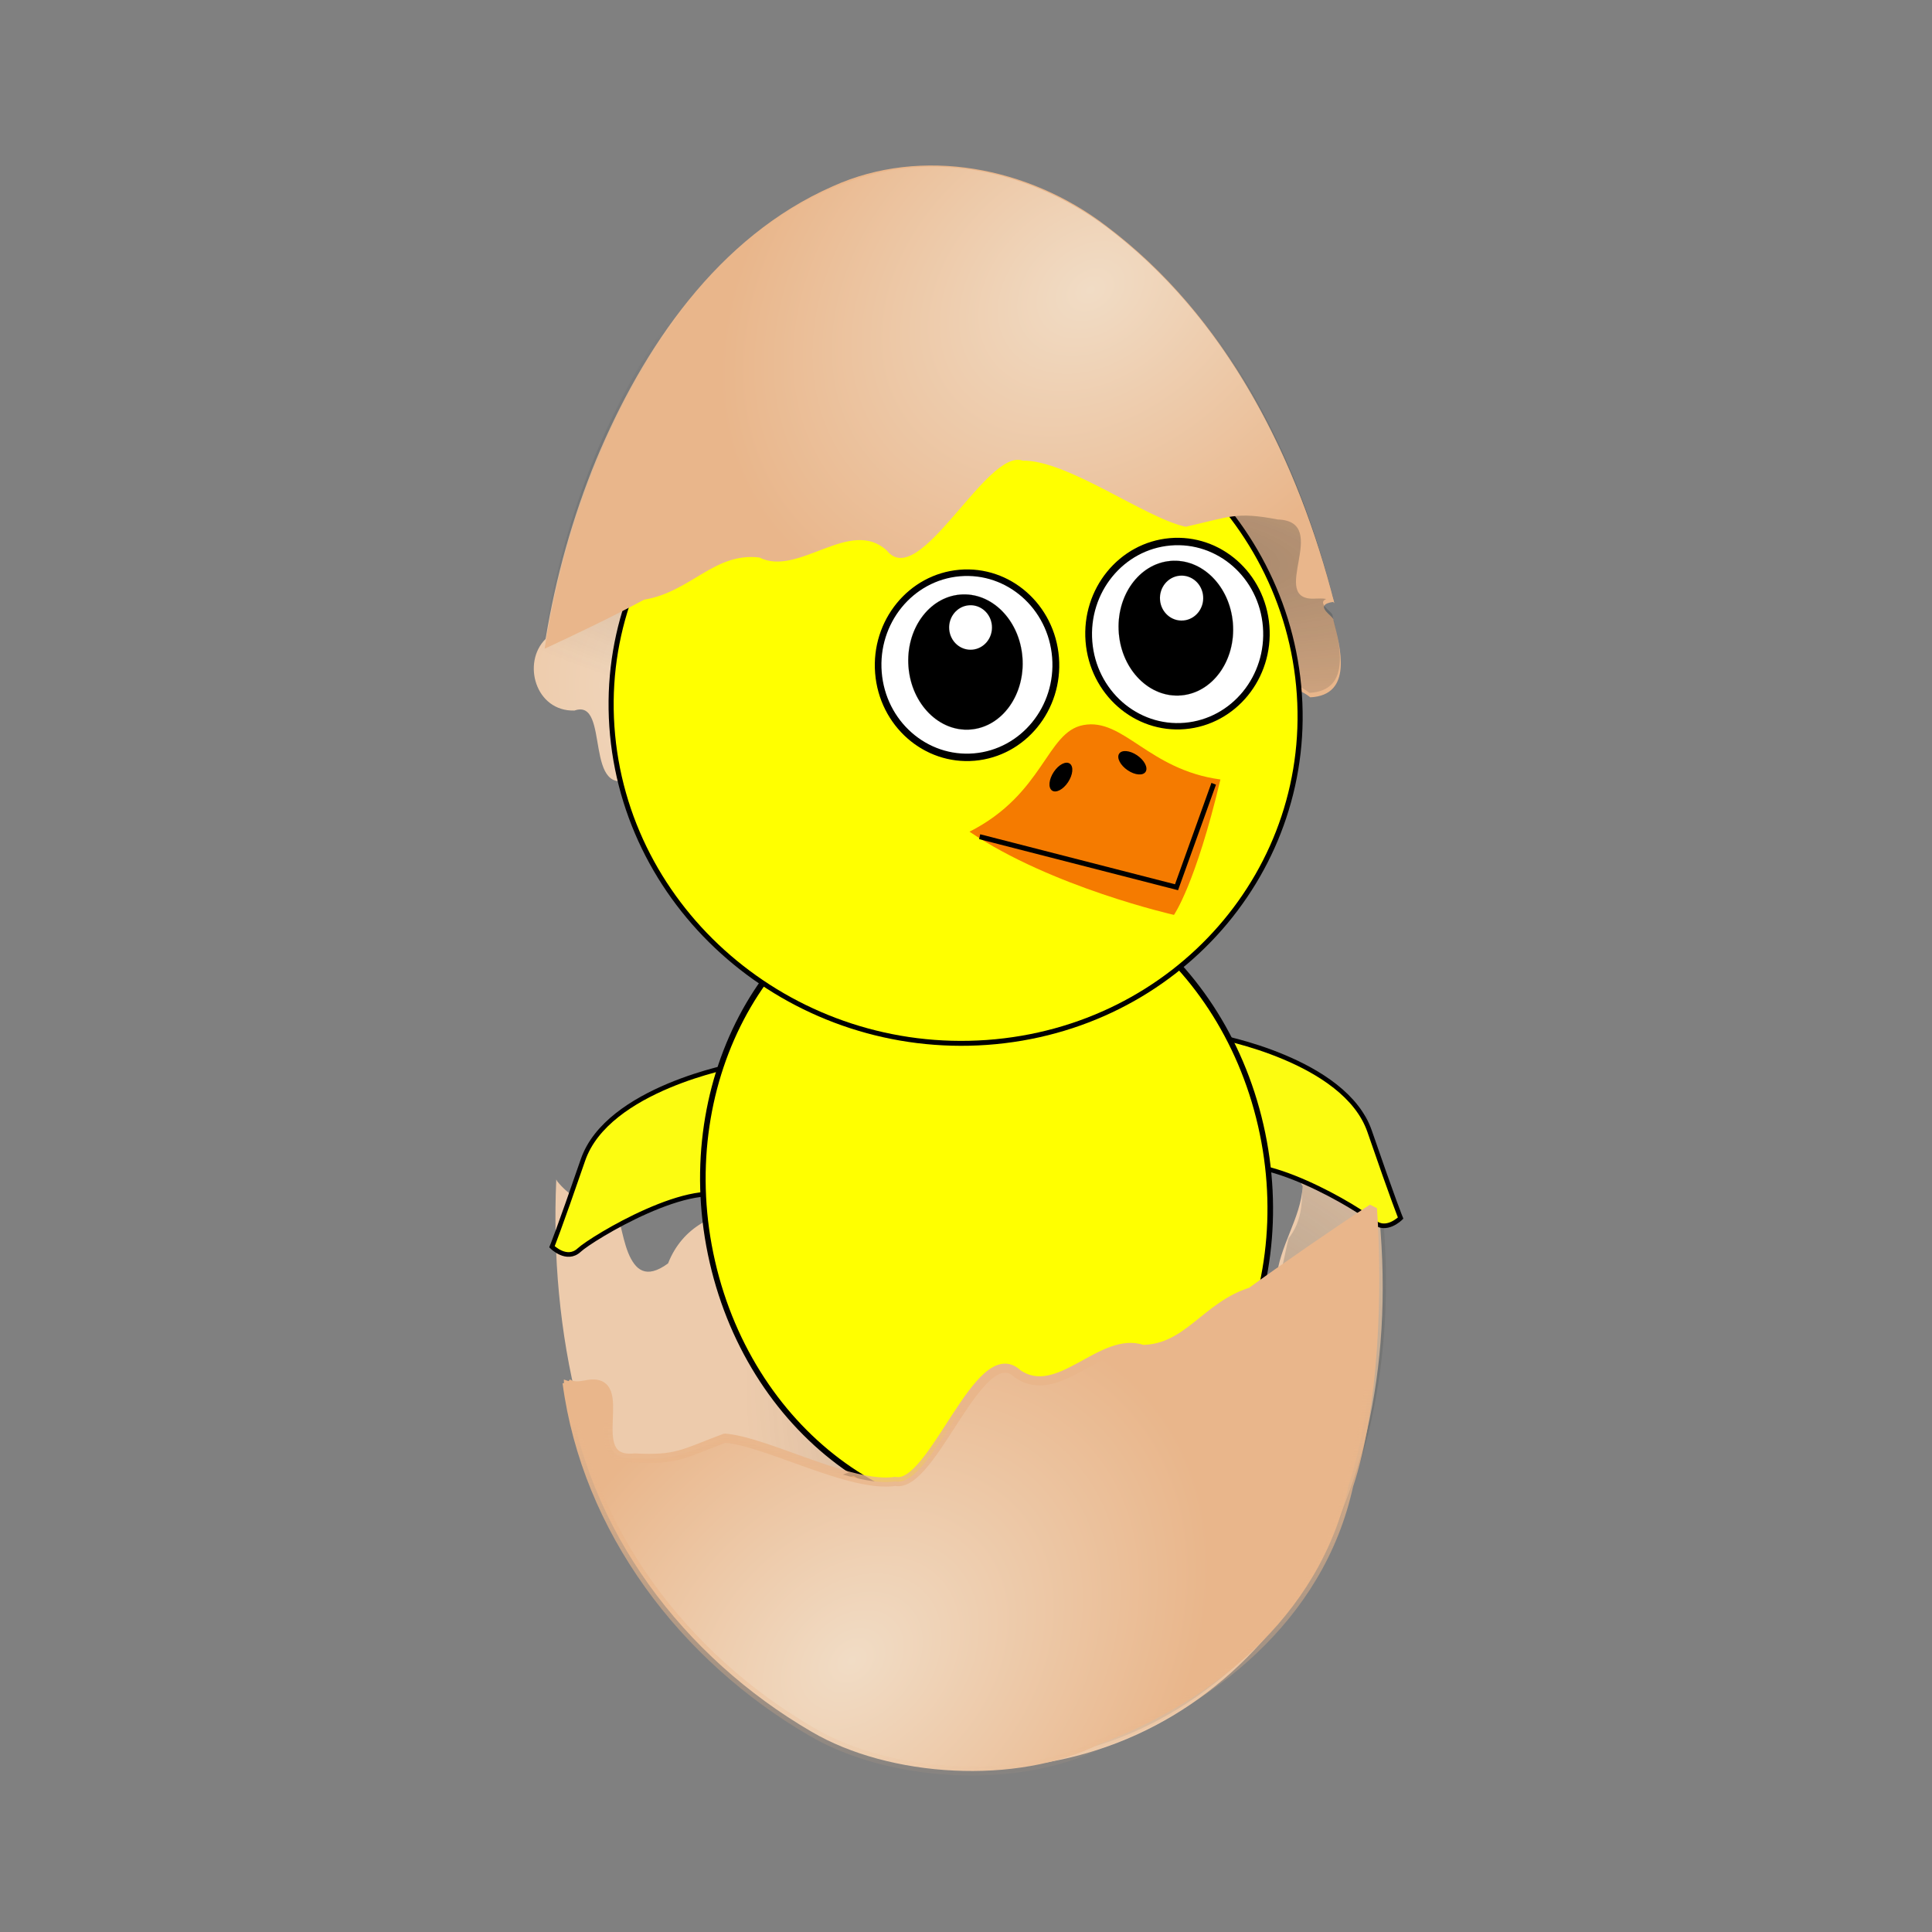 <svg:svg xmlns:dc="http://purl.org/dc/elements/1.1/" xmlns:ns1="http://www.w3.org/1999/xlink" xmlns:ns3="http://creativecommons.org/ns#" xmlns:rdf="http://www.w3.org/1999/02/22-rdf-syntax-ns#" xmlns:svg="http://www.w3.org/2000/svg" height="423.543" id="svg3778" version="1.0" viewBox="-116.82 -35.3 423.543 423.543" width="423.543">
  <svg:rect x="-116.82" y="-35.3" width="423.543" height="423.543" fill="#808080" stroke="none"/>
  <svg:defs id="defs3780">
    <svg:linearGradient id="linearGradient4164">
      <svg:stop id="stop4165" offset="0" stop-color="#f1dcc5" />
      <svg:stop id="stop4166" offset="1" stop-color="#e9b68b" />
    </svg:linearGradient>
    <svg:radialGradient cx="338.86" cy="534.54" gradientTransform="matrix(-.884 .468 .473 .893 289.6 -142.81)" gradientUnits="userSpaceOnUse" id="radialGradient3151" r="84.245" ns1:href="#linearGradient4164" />
    <svg:radialGradient cx="238.14" cy="555.15" gradientTransform="matrix(-.058 .597 2.102 .203 -811.23 209.11)" gradientUnits="userSpaceOnUse" id="radialGradient3153" r="84.245">
      <svg:stop id="stop5578" offset="0" stop-color="#2e3436" />
      <svg:stop id="stop5580" offset="1" stop-color="#2e3436" stop-opacity="0" />
    </svg:radialGradient>
    <svg:radialGradient cx="299.33" cy="685.54" gradientTransform="matrix(-.934 .515 .546 .989 259.45 -181.45)" gradientUnits="userSpaceOnUse" id="radialGradient3155" r="92.989">
      <svg:stop id="stop5604" offset="0" stop-color="#555753" />
      <svg:stop id="stop5606" offset="1" stop-color="#555753" stop-opacity="0" />
    </svg:radialGradient>
    <svg:radialGradient cx="220.93" cy="492.32" gradientTransform="matrix(.794 -.719 -.544 -.6 369.55 1161.1)" gradientUnits="userSpaceOnUse" id="radialGradient3157" r="81.546" ns1:href="#linearGradient4164" />
    <svg:linearGradient gradientTransform="matrix(.812 -.584 -.584 -.812 375.29 1146.6)" gradientUnits="userSpaceOnUse" id="linearGradient3159" x1="242.58" x2="195.22" y1="436.99" y2="364.7">
      <svg:stop id="stop5615" offset="0" stop-color="#e9b68b" />
      <svg:stop id="stop5617" offset="1" stop-color="#e9b68b" stop-opacity="0" />
    </svg:linearGradient>
    <svg:radialGradient cx="220.93" cy="492.32" gradientTransform="matrix(1.065 .12 -.091 .805 -13.113 -8.391)" gradientUnits="userSpaceOnUse" id="radialGradient3161" r="81.546" ns1:href="#linearGradient4164" />
  </svg:defs>
  <svg:g id="layer1" transform="translate(-207.22 -378.12)">
    <svg:g id="g3194">
      <svg:g id="g3111">
        <svg:path d="m382.81 474.75c-8.007-31.462-23.57-62.692-50.058-82.509-16.767-12.736-40.188-17.458-59.788-8.584-25.174 11.049-41.602 35.337-51.875 59.94-5.188 12.613-8.855 25.837-11.078 39.288-5.244 5.201-2.222 15.961 6.332 15.705 8.095-2.853 1.574 20.528 13.375 14.523 4.345-7.976-1.116 2.086 8.066 4.985 6.829 1.442 11.385-4.782 17.483-4.312 0.936-6.338 16.625-13.258 19.252-2.437 14.771 5.86 20.787 4.683 21.362-6.737 3.182 11.209 18.026 6.769 27.169 6.436 8.041 3.259 14.982 2.034 24.33 1.756 2.362 4.981 3.021 18.303 13.773 16.622 3.57-6.781 5.304-15.301 8.883-22.573-1.007-4.861-0.246-17.358 7.615-11.161 9.428-0.475 6.605-10.927 5.078-16.914 0.283-0.79-4.882-3.334 0.08-4.03zm-55.005 13.516c-0.637-0.013-1.519-1.411 0 0zm-42.23-1.479c-2.4-1.435-3.788-2.978 0 0zm-42.167-9.814c-2.109-1.154-2.274-1.827 0 0z" fill="url(#radialGradient3151)" id="path5503" />
        <svg:path d="m382.61 473.77c-8.007-31.462-23.57-62.692-50.058-82.51-16.767-12.736-40.188-17.458-59.788-8.584-25.174 11.049-41.602 35.337-51.875 59.94-5.188 12.613-8.855 25.837-11.078 39.288-5.244 5.201-2.222 15.961 6.332 15.705 8.095-2.853 1.574 20.528 13.375 14.523 4.345-7.976-1.116 2.086 8.066 4.985 6.829 1.442 11.385-4.782 17.483-4.312 0.936-6.338 16.625-13.258 19.252-2.437 14.771 5.86 20.787 4.683 21.362-6.737 3.182 11.209 18.026 6.769 27.169 6.436 8.041 3.259 14.982 2.034 24.33 1.756 2.362 4.981 3.021 18.303 13.773 16.622 3.57-6.781 5.304-15.301 8.883-22.573-1.007-4.861-0.246-17.358 7.615-11.161 9.428-0.475 6.605-10.927 5.078-16.914 0.283-0.79-4.882-3.334 0.08-4.03zm-55.005 13.516c-0.637-0.013-1.519-1.411 0 0zm-42.23-1.479c-2.4-1.435-3.788-2.978 0 0zm-42.167-9.814c-2.109-1.154-2.274-1.827 0 0z" fill="url(#radialGradient3153)" id="path5572" opacity=".373" />
        <svg:path d="m212.35 601.37c-0.369 8.311-0.193 16.69 0.596 25.043 6.465 68.459 50.853 108.3 100.49 103.62 49.639-4.687 85.803-52.121 79.339-120.58-0.709-7.503-1.97-14.928-3.596-22.233-0.113 0.706-0.224 1.397-0.459 2.032-0.302 0.818-0.713 1.566-1.251 2.212-0.538 0.646-1.216 1.199-2.027 1.611-0.812 0.412-1.767 0.69-2.89 0.807-0.888-0.653-1.692-1.083-2.425-1.324-0.733-0.241-1.38-0.287-1.959-0.187-0.579 0.1-1.094 0.362-1.519 0.731-0.425 0.369-0.773 0.846-1.045 1.412-0.272 0.566-0.47 1.213-0.59 1.905-0.12 0.692-0.162 1.424-0.13 2.17 0.064 1.493 0.421 3.023 1.088 4.303-0.097 1.751-0.464 3.465-0.982 5.148s-1.171 3.327-1.834 4.988c-0.662 1.661-1.327 3.342-1.856 5.027-0.529 1.685-0.932 3.381-1.051 5.134 0.028 1.491-0.173 2.664-0.539 3.542-0.366 0.878-0.901 1.486-1.546 1.838-0.645 0.352-1.392 0.449-2.2 0.363-0.808-0.086-1.661-0.378-2.515-0.814-0.855-0.437-1.714-1.025-2.5-1.724-0.786-0.7-1.493-1.508-2.094-2.383-0.602-0.875-1.087-1.804-1.388-2.766-0.302-0.963-0.444-1.958-0.33-2.92-0.145-1.307-0.457-2.345-0.91-3.153-0.453-0.808-1.02-1.375-1.713-1.806-0.693-0.431-1.506-0.708-2.372-0.885-0.866-0.177-1.801-0.279-2.772-0.325-1.942-0.091-4.022-0.04-5.979-0.339-0.978-0.15-1.914-0.386-2.795-0.772-0.881-0.385-1.7-0.906-2.416-1.65-1.591-1.322-3.304-2.339-5.054-3.046-1.75-0.706-3.555-1.109-5.356-1.153-0.901-0.022-1.802 0.053-2.695 0.205-0.894 0.152-1.783 0.38-2.656 0.712-0.873 0.332-1.732 0.754-2.571 1.271-0.839 0.517-1.655 1.144-2.448 1.853-2.115 0.214-4.117 0.675-6.041 1.36-1.924 0.685-3.751 1.593-5.458 2.692-1.707 1.099-3.3 2.376-4.764 3.832s-2.817 3.071-4.012 4.828c-2.002-0.1-3.999-0.357-5.949-0.832-1.951-0.475-3.836-1.151-5.621-2.02-1.785-0.869-3.469-1.946-4.974-3.229-1.505-1.283-2.846-2.79-3.957-4.504-0.792-0.046-1.472 0.085-2.049 0.323-0.577 0.238-1.06 0.584-1.468 1.04-0.817 0.913-1.331 2.21-1.751 3.607s-0.727 2.916-1.118 4.279c-0.391 1.363-0.857 2.559-1.588 3.37-0.908-1.391-1.628-3.067-2.325-4.812-0.697-1.745-1.382-3.533-2.224-5.163-0.421-0.815-0.871-1.613-1.396-2.311-0.525-0.698-1.108-1.297-1.782-1.82-0.673-0.522-1.444-0.969-2.31-1.257-0.866-0.288-1.852-0.41-2.956-0.405-2.085-0.051-4.114 0.124-6.024 0.579-1.91 0.455-3.681 1.172-5.316 2.136-1.634 0.965-3.13 2.19-4.388 3.667-0.629 0.738-1.202 1.534-1.718 2.402-0.516 0.867-0.965 1.793-1.355 2.79-1.211 0.893-2.28 1.429-3.209 1.669-0.929 0.24-1.724 0.188-2.42-0.096-0.696-0.283-1.272-0.787-1.783-1.463-0.511-0.676-0.963-1.518-1.337-2.456-0.75-1.877-1.253-4.149-1.751-6.293-0.498-2.144-0.974-4.153-1.609-5.522-0.62 0.444-1.269 0.733-1.956 0.912-0.687 0.179-1.428 0.243-2.15 0.188-0.722-0.055-1.443-0.228-2.169-0.487-0.725-0.259-1.428-0.616-2.125-1.048-1.395-0.864-2.703-2.043-3.795-3.416-0.094-0.118-0.113-0.278-0.204-0.398z" fill="#edcbac" id="path5539" />
        <svg:path d="m213.06 600.14c-1.641 36.813 7.417 76.373 33.806 103.43 19.263 20.253 49.015 29.949 76.423 23.85 28.535-5.548 51.712-27.858 62.003-54.553 10.998-27.481 11.031-58.305 4.598-86.886-0.43 8.069-7.9 5.202-12.53 5.881-3.474 6.94 1.038 15.426-4.471 22.431-1.537 5.894-2.476 18.889-11.229 10.86-5.311-4.614-2.706-16.417-13.058-14.287-9.36 1.195-15.712-10.755-25.473-5.994-8.083 4.722-18.966 5.504-24.369 14.545-8.203 4.56-17.35-6.303-23.475-8.973-4.84 2.135-4.234 18.424-8.25 7.484-1.417-10.128-12.459-13.892-20.756-8.918-6.324 2.121-11.44 18.529-17.462 7.188-2.317-5.374-0.844-13.944-8.548-10.881-2.905-0.741-5.567-2.697-7.209-5.182z" fill="url(#radialGradient3155)" id="path5600" opacity=".423" />
        <svg:g id="g3162" transform="matrix(1.306 0 0 1.306 -1763.1 673.36)">
          <svg:g fill="#f57b00" id="g5039-8-7" stroke="#000" stroke-width="4" transform="matrix(-1 0 0 1 2660.3 -49.912)">
            <svg:path d="m792.54 846.57c0 25.301-21.536 45.812-48.102 45.812s-48.102-20.511-48.102-45.812 21.536-45.812 48.102-45.812 48.102 20.511 48.102 45.812z" id="path4169-0-2-5" transform="matrix(.149 .198 -.125 .076 1096.3 -157.49)" />
            <svg:path d="m792.54 846.57c0 25.301-21.536 45.812-48.102 45.812s-48.102-20.511-48.102-45.812 21.536-45.812 48.102-45.812 48.102 20.511 48.102 45.812z" id="path4169-2-6-3-3" transform="matrix(.149 .198 -.125 .076 1087.1 -155.97)" />
            <svg:path d="m792.54 846.57c0 25.301-21.536 45.812-48.102 45.812s-48.102-20.511-48.102-45.812 21.536-45.812 48.102-45.812 48.102 20.511 48.102 45.812z" id="path4169-2-7-3-6-6" transform="matrix(.149 .198 -.125 .076 1079.3 -154.86)" />
          </svg:g>
          <svg:g fill="#f57b00" id="g5039-9" stroke="#000" stroke-width="4" transform="translate(507.99 -48.149)">
            <svg:path d="m792.54 846.57c0 25.301-21.536 45.812-48.102 45.812s-48.102-20.511-48.102-45.812 21.536-45.812 48.102-45.812 48.102 20.511 48.102 45.812z" id="path4169-0-5" transform="matrix(.149 .198 -.125 .076 1096.3 -157.49)" />
            <svg:path d="m792.54 846.57c0 25.301-21.536 45.812-48.102 45.812s-48.102-20.511-48.102-45.812 21.536-45.812 48.102-45.812 48.102 20.511 48.102 45.812z" id="path4169-2-6-0" transform="matrix(.149 .198 -.125 .076 1087.1 -155.97)" />
            <svg:path d="m792.54 846.57c0 25.301-21.536 45.812-48.102 45.812s-48.102-20.511-48.102-45.812 21.536-45.812 48.102-45.812 48.102 20.511 48.102 45.812z" id="path4169-2-7-3-8" transform="matrix(.149 .198 -.125 .076 1079.3 -154.86)" />
          </svg:g>
          <svg:path d="m1623.5-79.1s21.494 3.917 25.622 15.903c4.129 11.986 5.207 14.57 5.207 14.57s-2.487 2.506-4.574 0.557c-2.087-1.949-19.54-12.564-25.774-8.49-6.234 4.074-0.481-22.54-0.481-22.54z" fill="#fcfc11" id="path4166-2-89" stroke="#000" stroke-width=".778" />
          <svg:path d="m1542.7-74.288s-21.494 3.917-25.622 15.903c-4.129 11.985-5.207 14.57-5.207 14.57s2.487 2.506 4.574 0.557c2.087-1.949 19.54-12.564 25.774-8.49 6.234 4.074 0.481-22.54 0.481-22.54z" fill="#fcfc11" id="path4166-0" stroke="#000" stroke-width=".778" />
          <svg:g id="g3992-9-1-3-5" stroke-width="3.893" transform="matrix(.49 -.122 .117 .51 1223.1 169.47)">
            <svg:path d="m877.1 590.83c0 77.941-63.184 141.13-141.13 141.13-77.941 0-141.13-63.184-141.13-141.13 0-77.941 63.184-141.13 141.13-141.13 77.941 0 141.13 63.184 141.13 141.13z" fill="#fff" id="path4205-2-44-5-4-3" stroke="#000" stroke-width="5.609" transform="matrix(.659 0 0 .731 311.73 -677)" />
            <svg:path d="m877.1 590.83c0 77.941-63.184 141.13-141.13 141.13-77.941 0-141.13-63.184-141.13-141.13 0-77.941 63.184-141.13 141.13-141.13 77.941 0 141.13 63.184 141.13 141.13z" fill="#ff0" id="path4205-82-0-6-9" transform="matrix(.659 0 0 .731 311.73 -677)" />
          </svg:g>
          <svg:path d="m877.1 590.83c0 77.941-63.184 141.13-141.13 141.13-77.941 0-141.13-63.184-141.13-141.13 0-77.941 63.184-141.13 141.13-141.13 77.941 0 141.13 63.184 141.13 141.13z" fill="#fff" id="path4205-2-4-2" stroke="#000" stroke-width="4.213" transform="matrix(.405 -.029 .037 .392 1259.7 -344.11)" />
          <svg:path d="m877.1 590.83c0 77.941-63.184 141.13-141.13 141.13-77.941 0-141.13-63.184-141.13-141.13 0-77.941 63.184-141.13 141.13-141.13 77.941 0 141.13 63.184 141.13 141.13z" fill="#ff0" id="path4205-8-1" transform="matrix(.405 -.029 .037 .392 1259.7 -344.11)" />
          <svg:g id="g3935-2-5" transform="matrix(.615 -.053 .051 .639 1122.6 69.009)">
            <svg:path d="m177.14 592.36c0 31.559-25.584 57.143-57.143 57.143s-57.143-25.584-57.143-57.143 25.584-57.143 57.143-57.143 57.143 25.584 57.143 57.143z" id="path5068-6-8-0-9-7-1-4" transform="matrix(.439 0 0 .439 773.33 -529.16)" />
            <svg:g id="g5058-1-5-0-6-1" transform="matrix(2.289 0 0 2.289 875.35 -326.45)">
              <svg:path d="m177.14 592.36c0 31.559-25.584 57.143-57.143 57.143s-57.143-25.584-57.143-57.143 25.584-57.143 57.143-57.143 57.143 25.584 57.143 57.143z" fill="#fff" id="path5060-6-7-9-8-4" transform="matrix(.178 0 0 .178 -42.905 -80.331)" />
              <svg:path d="m177.14 592.36c0 31.559-25.584 57.143-57.143 57.143s-57.143-25.584-57.143-57.143 25.584-57.143 57.143-57.143 57.143 25.584 57.143 57.143z" id="path5062-8-8-5-3-1" stroke="#000" stroke-width=".1" transform="matrix(.119 0 0 .135 -35.976 -55.558)" />
              <svg:path d="m177.14 592.36c0 31.559-25.584 57.143-57.143 57.143s-57.143-25.584-57.143-57.143 25.584-57.143 57.143-57.143 57.143 25.584 57.143 57.143z" fill="#fff" id="path5064-5-2-8-1-9" stroke="#000" stroke-width=".1" transform="matrix(.045 0 0 .045 -26.134 -5.617)" />
            </svg:g>
            <svg:path d="m177.14 592.36c0 31.559-25.584 57.143-57.143 57.143s-57.143-25.584-57.143-57.143 25.584-57.143 57.143-57.143 57.143 25.584 57.143 57.143z" id="path5068-6-8-0-9-4-0" transform="matrix(.439 0 0 .439 715.6 -525.64)" />
            <svg:path d="m177.14 592.36c0 31.559-25.584 57.143-57.143 57.143s-57.143-25.584-57.143-57.143 25.584-57.143 57.143-57.143 57.143 25.584 57.143 57.143z" fill="#fff" id="path5068-6-8-0-8-8" transform="matrix(.407 0 0 .407 719.42 -506.8)" />
            <svg:path d="m177.14 592.36c0 31.559-25.584 57.143-57.143 57.143s-57.143-25.584-57.143-57.143 25.584-57.143 57.143-57.143 57.143 25.584 57.143 57.143z" id="path5070-1-0-0-4-0" stroke="#000" stroke-width=".1" transform="matrix(.272 0 0 .31 735.28 -450.1)" />
            <svg:path d="m177.14 592.36c0 31.559-25.584 57.143-57.143 57.143s-57.143-25.584-57.143-57.143 25.584-57.143 57.143-57.143 57.143 25.584 57.143 57.143z" fill="#fff" id="path5072-8-2-0-9-6" stroke="#000" stroke-width=".1" transform="matrix(.102 0 0 .102 757.81 -335.79)" />
          </svg:g>
          <svg:g id="g3946-2-6" transform="matrix(.684 -.137 .138 .712 1090.8 148.1)">
            <svg:path d="m762.59-220.66c19.368-5.211 22.696-19.139 31.773-19.024 9.831 0.125 13.329 13.1 29.894 18.578-10.708 22.729-17.178 28.621-17.178 28.621s-27.649-11.843-44.49-28.176z" fill="#f57b00" id="path4013-0-6" />
            <svg:path d="m193.11 124.73c0 6.386-8.383 11.562-18.724 11.562s-18.724-5.177-18.724-11.562c0-6.386 8.383-11.562 18.724-11.562s18.724 5.177 18.724 11.562z" id="path4017-7-4" transform="matrix(.077 .08 -.236 .228 802.69 -271.29)" />
            <svg:path d="m193.11 124.73c0 6.386-8.383 11.562-18.724 11.562s-18.724-5.177-18.724-11.562c0-6.386 8.383-11.562 18.724-11.562s18.724 5.177 18.724 11.562z" id="path4017-5-0-3" transform="matrix(-.077 .08 .236 .228 788.21 -271.29)" />
            <svg:path d="m764.76-219.06 44.195 20.416 13.518-21.79" fill="none" id="path4037-6-8" stroke="#000" stroke-width="1.164" />
          </svg:g>
        </svg:g>
        <svg:path d="m214.72 645.95c4.31 32.27 25.583 60.202 53.556 76.484 17.072 10.069 45.031 11.788 63.161 2.727 23.699-8.904 48.232-27.327 54.616-56.677 5.67-17.032 6.458-42.48 5.219-60.728-6.907 4.452-20.002 13.494-26.568 18.279-9.931 3.091-13.817 12.432-23.776 12.618-9.063-3.12-18.467 11.556-27.458 5.328-8.338-7.919-18.586 25.303-26.818 23.598-9.721 1.484-28.269-8.803-37.362-9.478-9.24 3.457-10.424 4.824-19.745 4.341-11.971 1.243 0.037-18.239-10.642-16.037-1.331 0.238-3.066 0.539-4.184-0.454z" fill="url(#radialGradient3157)" id="path5596" stroke="url(#linearGradient3159)" stroke-linecap="round" stroke-linejoin="bevel" stroke-width="2" />
        <svg:g id="g5588" transform="matrix(-.884 .468 .468 .884 292.31 -42.998)">
          <svg:path d="m162.27 500.14c-7.504-30.927-8.42-64.942 4.765-94.5 7.971-18.147 24.16-33.419 44.168-36.659 25.312-4.308 50.477 6.713 70.678 21.18 14.553 10.509 27.307 23.426 38.036 37.797-8.207 0.423-16.172 0.751-24.296 0.704-9.865 3.295-18.478-2.015-26.668 3.653-5.532 7.827-21.739 1.413-25.396 11.721-2.139 11.299-29.868-9.673-35.552-3.48-8.756 4.476-17.797 23.662-24.782 29.523-9.519 2.594-11.278 2.176-18.559 8.015-10.441 5.986 10.688 14.78 0.735 19.232-1.219 0.585-2.803 1.354-3.13 2.813z" fill="url(#radialGradient3161)" id="path5537" />
        </svg:g>
      </svg:g>
    </svg:g>
  </svg:g>
</svg:svg>